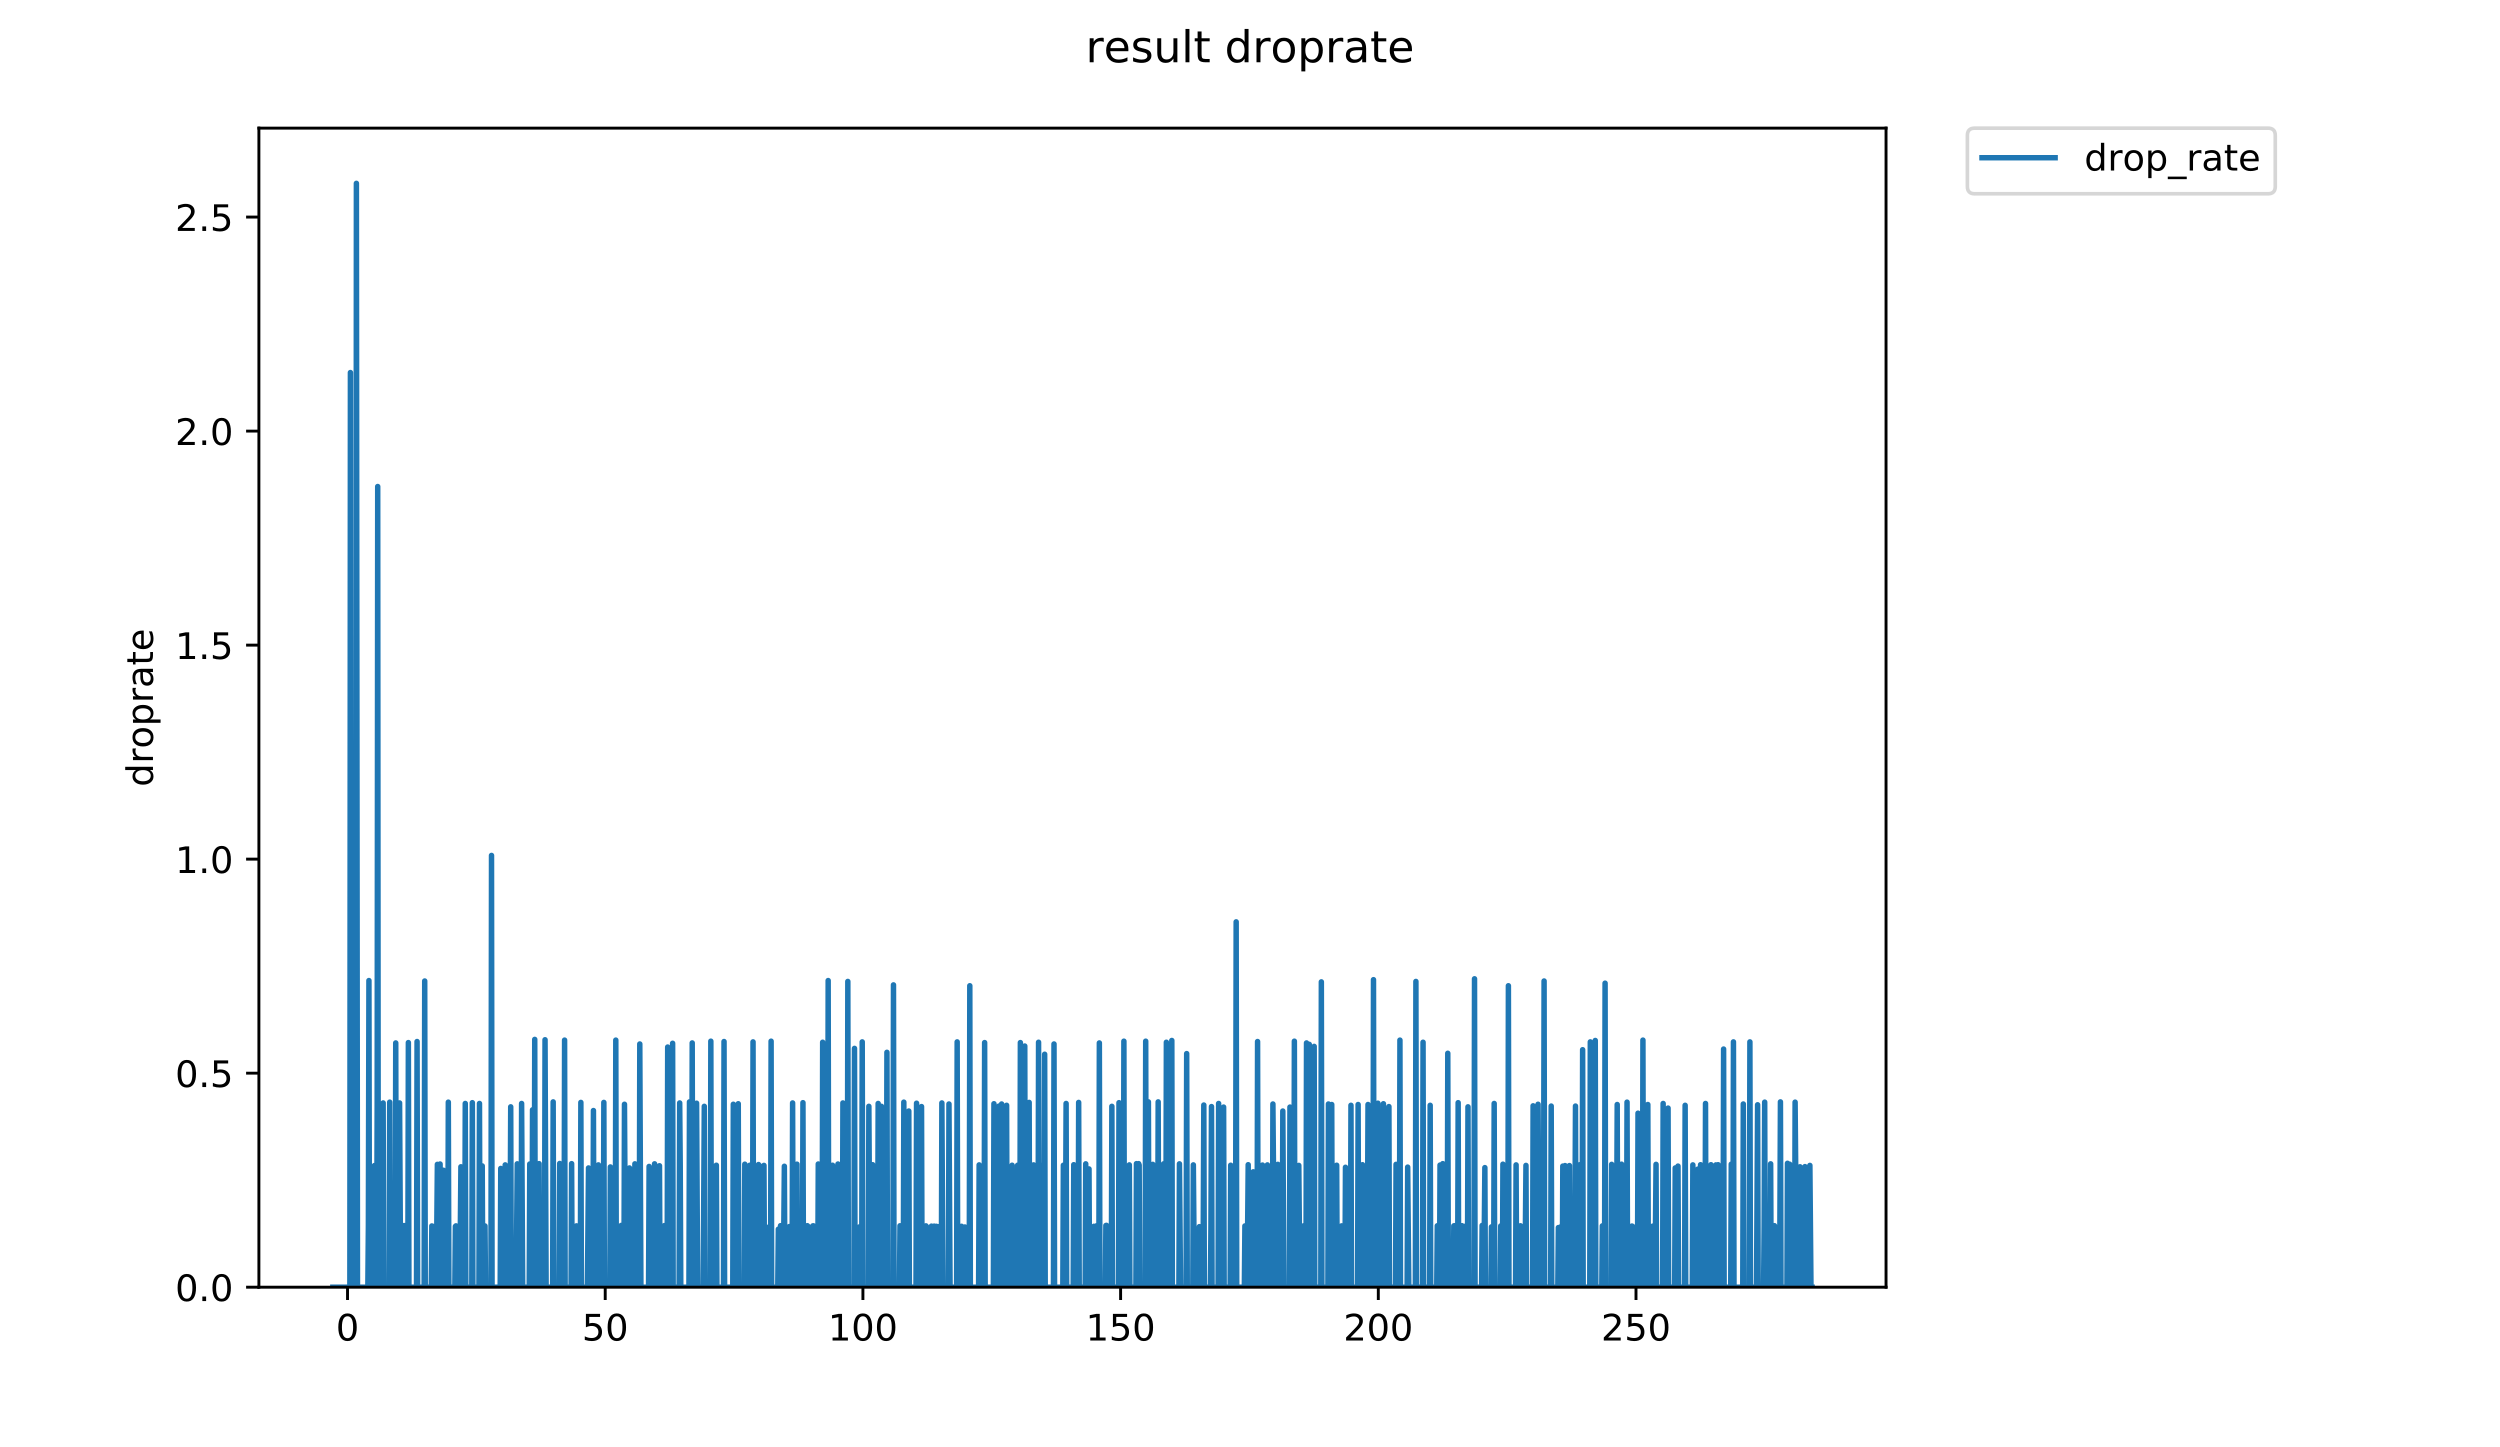 <?xml version="1.0" encoding="utf-8" standalone="no"?>
<!DOCTYPE svg PUBLIC "-//W3C//DTD SVG 1.1//EN"
  "http://www.w3.org/Graphics/SVG/1.1/DTD/svg11.dtd">
<!-- Created with matplotlib (https://matplotlib.org/) -->
<svg height="396pt" version="1.1" viewBox="0 0 684 396" width="684pt" xmlns="http://www.w3.org/2000/svg" xmlns:xlink="http://www.w3.org/1999/xlink">
 <defs>
  <style type="text/css">
*{stroke-linecap:butt;stroke-linejoin:round;}
  </style>
 </defs>
 <g id="figure_1">
  <g id="patch_1">
   <path d="M 0 396 
L 684 396 
L 684 0 
L 0 0 
z
" style="fill:#ffffff;"/>
  </g>
  <g id="axes_1">
   <g id="patch_2">
    <path d="M 70.834 352.174 
L 516.019 352.174 
L 516.019 35.062 
L 70.834 35.062 
z
" style="fill:#ffffff;"/>
   </g>
   <g id="matplotlib.axis_1">
    <g id="xtick_1">
     <g id="line2d_1">
      <defs>
       <path d="M 0 0 
L 0 3.5 
" id="mc31188c6b0" style="stroke:#000000;stroke-width:0.8;"/>
      </defs>
      <g>
       <use style="stroke:#000000;stroke-width:0.8;" x="95.083" xlink:href="#mc31188c6b0" y="352.174"/>
      </g>
     </g>
     <g id="text_1">
      <!-- 0 -->
      <defs>
       <path d="M 31.781 66.406 
Q 24.172 66.406 20.328 58.906 
Q 16.5 51.422 16.5 36.375 
Q 16.5 21.391 20.328 13.891 
Q 24.172 6.391 31.781 6.391 
Q 39.453 6.391 43.281 13.891 
Q 47.125 21.391 47.125 36.375 
Q 47.125 51.422 43.281 58.906 
Q 39.453 66.406 31.781 66.406 
z
M 31.781 74.219 
Q 44.047 74.219 50.516 64.516 
Q 56.984 54.828 56.984 36.375 
Q 56.984 17.969 50.516 8.266 
Q 44.047 -1.422 31.781 -1.422 
Q 19.531 -1.422 13.062 8.266 
Q 6.594 17.969 6.594 36.375 
Q 6.594 54.828 13.062 64.516 
Q 19.531 74.219 31.781 74.219 
z
" id="DejaVuSans-48"/>
      </defs>
      <g transform="translate(91.902 366.773)scale(0.1 -0.1)">
       <use xlink:href="#DejaVuSans-48"/>
      </g>
     </g>
    </g>
    <g id="xtick_2">
     <g id="line2d_2">
      <g>
       <use style="stroke:#000000;stroke-width:0.8;" x="165.588" xlink:href="#mc31188c6b0" y="352.174"/>
      </g>
     </g>
     <g id="text_2">
      <!-- 50 -->
      <defs>
       <path d="M 10.797 72.906 
L 49.516 72.906 
L 49.516 64.594 
L 19.828 64.594 
L 19.828 46.734 
Q 21.969 47.469 24.109 47.828 
Q 26.266 48.188 28.422 48.188 
Q 40.625 48.188 47.75 41.5 
Q 54.891 34.812 54.891 23.391 
Q 54.891 11.625 47.562 5.094 
Q 40.234 -1.422 26.906 -1.422 
Q 22.312 -1.422 17.547 -0.641 
Q 12.797 0.141 7.719 1.703 
L 7.719 11.625 
Q 12.109 9.234 16.797 8.062 
Q 21.484 6.891 26.703 6.891 
Q 35.156 6.891 40.078 11.328 
Q 45.016 15.766 45.016 23.391 
Q 45.016 31 40.078 35.438 
Q 35.156 39.891 26.703 39.891 
Q 22.75 39.891 18.812 39.016 
Q 14.891 38.141 10.797 36.281 
z
" id="DejaVuSans-53"/>
      </defs>
      <g transform="translate(159.226 366.773)scale(0.1 -0.1)">
       <use xlink:href="#DejaVuSans-53"/>
       <use x="63.623" xlink:href="#DejaVuSans-48"/>
      </g>
     </g>
    </g>
    <g id="xtick_3">
     <g id="line2d_3">
      <g>
       <use style="stroke:#000000;stroke-width:0.8;" x="236.093" xlink:href="#mc31188c6b0" y="352.174"/>
      </g>
     </g>
     <g id="text_3">
      <!-- 100 -->
      <defs>
       <path d="M 12.406 8.297 
L 28.516 8.297 
L 28.516 63.922 
L 10.984 60.406 
L 10.984 69.391 
L 28.422 72.906 
L 38.281 72.906 
L 38.281 8.297 
L 54.391 8.297 
L 54.391 0 
L 12.406 0 
z
" id="DejaVuSans-49"/>
      </defs>
      <g transform="translate(226.55 366.773)scale(0.1 -0.1)">
       <use xlink:href="#DejaVuSans-49"/>
       <use x="63.623" xlink:href="#DejaVuSans-48"/>
       <use x="127.246" xlink:href="#DejaVuSans-48"/>
      </g>
     </g>
    </g>
    <g id="xtick_4">
     <g id="line2d_4">
      <g>
       <use style="stroke:#000000;stroke-width:0.8;" x="306.599" xlink:href="#mc31188c6b0" y="352.174"/>
      </g>
     </g>
     <g id="text_4">
      <!-- 150 -->
      <g transform="translate(297.055 366.773)scale(0.1 -0.1)">
       <use xlink:href="#DejaVuSans-49"/>
       <use x="63.623" xlink:href="#DejaVuSans-53"/>
       <use x="127.246" xlink:href="#DejaVuSans-48"/>
      </g>
     </g>
    </g>
    <g id="xtick_5">
     <g id="line2d_5">
      <g>
       <use style="stroke:#000000;stroke-width:0.8;" x="377.104" xlink:href="#mc31188c6b0" y="352.174"/>
      </g>
     </g>
     <g id="text_5">
      <!-- 200 -->
      <defs>
       <path d="M 19.188 8.297 
L 53.609 8.297 
L 53.609 0 
L 7.328 0 
L 7.328 8.297 
Q 12.938 14.109 22.625 23.891 
Q 32.328 33.688 34.812 36.531 
Q 39.547 41.844 41.422 45.531 
Q 43.312 49.219 43.312 52.781 
Q 43.312 58.594 39.234 62.25 
Q 35.156 65.922 28.609 65.922 
Q 23.969 65.922 18.812 64.312 
Q 13.672 62.703 7.812 59.422 
L 7.812 69.391 
Q 13.766 71.781 18.938 73 
Q 24.125 74.219 28.422 74.219 
Q 39.75 74.219 46.484 68.547 
Q 53.219 62.891 53.219 53.422 
Q 53.219 48.922 51.531 44.891 
Q 49.859 40.875 45.406 35.406 
Q 44.188 33.984 37.641 27.219 
Q 31.109 20.453 19.188 8.297 
z
" id="DejaVuSans-50"/>
      </defs>
      <g transform="translate(367.56 366.773)scale(0.1 -0.1)">
       <use xlink:href="#DejaVuSans-50"/>
       <use x="63.623" xlink:href="#DejaVuSans-48"/>
       <use x="127.246" xlink:href="#DejaVuSans-48"/>
      </g>
     </g>
    </g>
    <g id="xtick_6">
     <g id="line2d_6">
      <g>
       <use style="stroke:#000000;stroke-width:0.8;" x="447.609" xlink:href="#mc31188c6b0" y="352.174"/>
      </g>
     </g>
     <g id="text_6">
      <!-- 250 -->
      <g transform="translate(438.065 366.773)scale(0.1 -0.1)">
       <use xlink:href="#DejaVuSans-50"/>
       <use x="63.623" xlink:href="#DejaVuSans-53"/>
       <use x="127.246" xlink:href="#DejaVuSans-48"/>
      </g>
     </g>
    </g>
   </g>
   <g id="matplotlib.axis_2">
    <g id="ytick_1">
     <g id="line2d_7">
      <defs>
       <path d="M 0 0 
L -3.5 0 
" id="m0ce2b17ad5" style="stroke:#000000;stroke-width:0.8;"/>
      </defs>
      <g>
       <use style="stroke:#000000;stroke-width:0.8;" x="70.834" xlink:href="#m0ce2b17ad5" y="352.174"/>
      </g>
     </g>
     <g id="text_7">
      <!-- 0.0 -->
      <defs>
       <path d="M 10.688 12.406 
L 21 12.406 
L 21 0 
L 10.688 0 
z
" id="DejaVuSans-46"/>
      </defs>
      <g transform="translate(47.931 355.973)scale(0.1 -0.1)">
       <use xlink:href="#DejaVuSans-48"/>
       <use x="63.623" xlink:href="#DejaVuSans-46"/>
       <use x="95.41" xlink:href="#DejaVuSans-48"/>
      </g>
     </g>
    </g>
    <g id="ytick_2">
     <g id="line2d_8">
      <g>
       <use style="stroke:#000000;stroke-width:0.8;" x="70.834" xlink:href="#m0ce2b17ad5" y="293.618"/>
      </g>
     </g>
     <g id="text_8">
      <!-- 0.5 -->
      <g transform="translate(47.931 297.417)scale(0.1 -0.1)">
       <use xlink:href="#DejaVuSans-48"/>
       <use x="63.623" xlink:href="#DejaVuSans-46"/>
       <use x="95.41" xlink:href="#DejaVuSans-53"/>
      </g>
     </g>
    </g>
    <g id="ytick_3">
     <g id="line2d_9">
      <g>
       <use style="stroke:#000000;stroke-width:0.8;" x="70.834" xlink:href="#m0ce2b17ad5" y="235.061"/>
      </g>
     </g>
     <g id="text_9">
      <!-- 1.0 -->
      <g transform="translate(47.931 238.86)scale(0.1 -0.1)">
       <use xlink:href="#DejaVuSans-49"/>
       <use x="63.623" xlink:href="#DejaVuSans-46"/>
       <use x="95.41" xlink:href="#DejaVuSans-48"/>
      </g>
     </g>
    </g>
    <g id="ytick_4">
     <g id="line2d_10">
      <g>
       <use style="stroke:#000000;stroke-width:0.8;" x="70.834" xlink:href="#m0ce2b17ad5" y="176.504"/>
      </g>
     </g>
     <g id="text_10">
      <!-- 1.5 -->
      <g transform="translate(47.931 180.304)scale(0.1 -0.1)">
       <use xlink:href="#DejaVuSans-49"/>
       <use x="63.623" xlink:href="#DejaVuSans-46"/>
       <use x="95.41" xlink:href="#DejaVuSans-53"/>
      </g>
     </g>
    </g>
    <g id="ytick_5">
     <g id="line2d_11">
      <g>
       <use style="stroke:#000000;stroke-width:0.8;" x="70.834" xlink:href="#m0ce2b17ad5" y="117.948"/>
      </g>
     </g>
     <g id="text_11">
      <!-- 2.0 -->
      <g transform="translate(47.931 121.747)scale(0.1 -0.1)">
       <use xlink:href="#DejaVuSans-50"/>
       <use x="63.623" xlink:href="#DejaVuSans-46"/>
       <use x="95.41" xlink:href="#DejaVuSans-48"/>
      </g>
     </g>
    </g>
    <g id="ytick_6">
     <g id="line2d_12">
      <g>
       <use style="stroke:#000000;stroke-width:0.8;" x="70.834" xlink:href="#m0ce2b17ad5" y="59.391"/>
      </g>
     </g>
     <g id="text_12">
      <!-- 2.5 -->
      <g transform="translate(47.931 63.19)scale(0.1 -0.1)">
       <use xlink:href="#DejaVuSans-50"/>
       <use x="63.623" xlink:href="#DejaVuSans-46"/>
       <use x="95.41" xlink:href="#DejaVuSans-53"/>
      </g>
     </g>
    </g>
    <g id="text_13">
     <!-- droprate -->
     <defs>
      <path d="M 45.406 46.391 
L 45.406 75.984 
L 54.391 75.984 
L 54.391 0 
L 45.406 0 
L 45.406 8.203 
Q 42.578 3.328 38.25 0.953 
Q 33.938 -1.422 27.875 -1.422 
Q 17.969 -1.422 11.734 6.484 
Q 5.516 14.406 5.516 27.297 
Q 5.516 40.188 11.734 48.094 
Q 17.969 56 27.875 56 
Q 33.938 56 38.25 53.625 
Q 42.578 51.266 45.406 46.391 
z
M 14.797 27.297 
Q 14.797 17.391 18.875 11.75 
Q 22.953 6.109 30.078 6.109 
Q 37.203 6.109 41.297 11.75 
Q 45.406 17.391 45.406 27.297 
Q 45.406 37.203 41.297 42.844 
Q 37.203 48.484 30.078 48.484 
Q 22.953 48.484 18.875 42.844 
Q 14.797 37.203 14.797 27.297 
z
" id="DejaVuSans-100"/>
      <path d="M 41.109 46.297 
Q 39.594 47.172 37.812 47.578 
Q 36.031 48 33.891 48 
Q 26.266 48 22.188 43.047 
Q 18.109 38.094 18.109 28.812 
L 18.109 0 
L 9.078 0 
L 9.078 54.688 
L 18.109 54.688 
L 18.109 46.188 
Q 20.953 51.172 25.484 53.578 
Q 30.031 56 36.531 56 
Q 37.453 56 38.578 55.875 
Q 39.703 55.766 41.062 55.516 
z
" id="DejaVuSans-114"/>
      <path d="M 30.609 48.391 
Q 23.391 48.391 19.188 42.75 
Q 14.984 37.109 14.984 27.297 
Q 14.984 17.484 19.156 11.844 
Q 23.344 6.203 30.609 6.203 
Q 37.797 6.203 41.984 11.859 
Q 46.188 17.531 46.188 27.297 
Q 46.188 37.016 41.984 42.703 
Q 37.797 48.391 30.609 48.391 
z
M 30.609 56 
Q 42.328 56 49.016 48.375 
Q 55.719 40.766 55.719 27.297 
Q 55.719 13.875 49.016 6.219 
Q 42.328 -1.422 30.609 -1.422 
Q 18.844 -1.422 12.172 6.219 
Q 5.516 13.875 5.516 27.297 
Q 5.516 40.766 12.172 48.375 
Q 18.844 56 30.609 56 
z
" id="DejaVuSans-111"/>
      <path d="M 18.109 8.203 
L 18.109 -20.797 
L 9.078 -20.797 
L 9.078 54.688 
L 18.109 54.688 
L 18.109 46.391 
Q 20.953 51.266 25.266 53.625 
Q 29.594 56 35.594 56 
Q 45.562 56 51.781 48.094 
Q 58.016 40.188 58.016 27.297 
Q 58.016 14.406 51.781 6.484 
Q 45.562 -1.422 35.594 -1.422 
Q 29.594 -1.422 25.266 0.953 
Q 20.953 3.328 18.109 8.203 
z
M 48.688 27.297 
Q 48.688 37.203 44.609 42.844 
Q 40.531 48.484 33.406 48.484 
Q 26.266 48.484 22.188 42.844 
Q 18.109 37.203 18.109 27.297 
Q 18.109 17.391 22.188 11.75 
Q 26.266 6.109 33.406 6.109 
Q 40.531 6.109 44.609 11.75 
Q 48.688 17.391 48.688 27.297 
z
" id="DejaVuSans-112"/>
      <path d="M 34.281 27.484 
Q 23.391 27.484 19.188 25 
Q 14.984 22.516 14.984 16.5 
Q 14.984 11.719 18.141 8.906 
Q 21.297 6.109 26.703 6.109 
Q 34.188 6.109 38.703 11.406 
Q 43.219 16.703 43.219 25.484 
L 43.219 27.484 
z
M 52.203 31.203 
L 52.203 0 
L 43.219 0 
L 43.219 8.297 
Q 40.141 3.328 35.547 0.953 
Q 30.953 -1.422 24.312 -1.422 
Q 15.922 -1.422 10.953 3.297 
Q 6 8.016 6 15.922 
Q 6 25.141 12.172 29.828 
Q 18.359 34.516 30.609 34.516 
L 43.219 34.516 
L 43.219 35.406 
Q 43.219 41.609 39.141 45 
Q 35.062 48.391 27.688 48.391 
Q 23 48.391 18.547 47.266 
Q 14.109 46.141 10.016 43.891 
L 10.016 52.203 
Q 14.938 54.109 19.578 55.047 
Q 24.219 56 28.609 56 
Q 40.484 56 46.344 49.844 
Q 52.203 43.703 52.203 31.203 
z
" id="DejaVuSans-97"/>
      <path d="M 18.312 70.219 
L 18.312 54.688 
L 36.812 54.688 
L 36.812 47.703 
L 18.312 47.703 
L 18.312 18.016 
Q 18.312 11.328 20.141 9.422 
Q 21.969 7.516 27.594 7.516 
L 36.812 7.516 
L 36.812 0 
L 27.594 0 
Q 17.188 0 13.234 3.875 
Q 9.281 7.766 9.281 18.016 
L 9.281 47.703 
L 2.688 47.703 
L 2.688 54.688 
L 9.281 54.688 
L 9.281 70.219 
z
" id="DejaVuSans-116"/>
      <path d="M 56.203 29.594 
L 56.203 25.203 
L 14.891 25.203 
Q 15.484 15.922 20.484 11.062 
Q 25.484 6.203 34.422 6.203 
Q 39.594 6.203 44.453 7.469 
Q 49.312 8.734 54.109 11.281 
L 54.109 2.781 
Q 49.266 0.734 44.188 -0.344 
Q 39.109 -1.422 33.891 -1.422 
Q 20.797 -1.422 13.156 6.188 
Q 5.516 13.812 5.516 26.812 
Q 5.516 40.234 12.766 48.109 
Q 20.016 56 32.328 56 
Q 43.359 56 49.781 48.891 
Q 56.203 41.797 56.203 29.594 
z
M 47.219 32.234 
Q 47.125 39.594 43.094 43.984 
Q 39.062 48.391 32.422 48.391 
Q 24.906 48.391 20.391 44.141 
Q 15.875 39.891 15.188 32.172 
z
" id="DejaVuSans-101"/>
     </defs>
     <g transform="translate(41.852 215.236)rotate(-90)scale(0.1 -0.1)">
      <use xlink:href="#DejaVuSans-100"/>
      <use x="63.477" xlink:href="#DejaVuSans-114"/>
      <use x="104.559" xlink:href="#DejaVuSans-111"/>
      <use x="165.74" xlink:href="#DejaVuSans-112"/>
      <use x="229.217" xlink:href="#DejaVuSans-114"/>
      <use x="270.33" xlink:href="#DejaVuSans-97"/>
      <use x="331.609" xlink:href="#DejaVuSans-116"/>
      <use x="370.818" xlink:href="#DejaVuSans-101"/>
     </g>
    </g>
   </g>
   <g id="line2d_13">
    <path clip-path="url(#p3f3812c215)" d="M 91.07 352.174 
L 95.722 352.174 
L 95.872 101.932 
L 96.021 352.174 
L 97.36 352.174 
L 97.509 50.163 
L 97.805 352.174 
L 100.641 352.174 
L 100.789 335.323 
L 100.938 268.282 
L 101.086 352.174 
L 102.284 352.174 
L 102.434 318.903 
L 102.586 352.174 
L 103.045 352.174 
L 103.194 302.339 
L 103.342 133.114 
L 103.49 352.174 
L 104.683 352.174 
L 104.831 301.767 
L 104.98 352.174 
L 106.475 352.174 
L 106.624 301.549 
L 106.772 352.174 
L 108.124 352.174 
L 108.273 285.348 
L 108.422 352.174 
L 109.175 352.174 
L 109.323 301.767 
L 109.62 352.174 
L 110.366 352.174 
L 110.515 335.323 
L 110.664 352.174 
L 110.813 335.323 
L 110.961 352.174 
L 111.579 352.174 
L 111.729 285.252 
L 111.879 352.174 
L 113.96 352.174 
L 114.109 284.964 
L 114.259 352.174 
L 116.049 352.174 
L 116.201 268.402 
L 116.349 352.174 
L 118 352.174 
L 118.149 335.42 
L 118.299 335.468 
L 118.448 352.174 
L 119.357 352.174 
L 119.665 318.569 
L 119.814 352.174 
L 120.26 352.174 
L 120.408 318.473 
L 120.557 352.174 
L 121.002 352.174 
L 121.311 320.176 
L 121.462 352.174 
L 122.512 352.174 
L 122.66 301.549 
L 122.809 352.174 
L 124.447 352.174 
L 124.597 335.539 
L 124.746 335.396 
L 124.902 352.174 
L 125.801 352.174 
L 126.102 319.231 
L 126.251 352.174 
L 127.149 352.174 
L 127.297 301.911 
L 127.447 352.174 
L 129.084 352.174 
L 129.232 301.694 
L 129.38 352.174 
L 131.038 352.174 
L 131.187 301.911 
L 131.335 352.174 
L 131.788 352.174 
L 131.938 318.998 
L 132.09 352.174 
L 132.388 352.174 
L 132.542 335.886 
L 132.69 335.42 
L 132.839 352.174 
L 134.33 352.174 
L 134.478 234.048 
L 134.626 352.174 
L 136.854 352.174 
L 137.008 319.688 
L 137.164 352.174 
L 138.076 352.174 
L 138.227 318.713 
L 138.526 352.174 
L 138.823 352.174 
L 138.98 320.132 
L 139.128 352.174 
L 139.428 352.174 
L 139.578 335.609 
L 139.731 302.829 
L 139.88 352.174 
L 141.22 352.174 
L 141.517 318.424 
L 141.665 352.174 
L 142.563 352.174 
L 142.711 301.911 
L 143.007 352.174 
L 144.795 352.174 
L 144.943 318.473 
L 145.09 352.174 
L 145.546 352.174 
L 145.701 303.647 
L 145.856 352.174 
L 146.155 352.174 
L 146.303 284.381 
L 146.451 352.174 
L 147.339 352.174 
L 147.487 318.375 
L 147.635 352.174 
L 148.974 352.174 
L 149.122 284.479 
L 149.418 352.174 
L 151.199 352.174 
L 151.347 301.476 
L 151.495 352.174 
L 152.988 352.174 
L 153.136 318.326 
L 153.286 318.856 
L 153.434 352.174 
L 154.322 352.174 
L 154.471 284.576 
L 154.619 352.174 
L 156.248 352.174 
L 156.396 318.375 
L 156.544 352.174 
L 157.583 352.174 
L 157.731 335.396 
L 157.879 352.174 
L 158.773 352.174 
L 158.922 301.622 
L 159.07 352.174 
L 160.713 352.174 
L 161.02 319.552 
L 161.17 352.174 
L 162.207 352.174 
L 162.364 303.847 
L 162.52 352.174 
L 163.573 352.174 
L 163.723 318.713 
L 163.872 352.174 
L 165.064 352.174 
L 165.212 301.622 
L 165.36 352.174 
L 166.845 352.174 
L 166.997 319.277 
L 167.148 352.174 
L 168.333 352.174 
L 168.481 284.576 
L 168.629 352.174 
L 169.816 352.174 
L 169.964 335.275 
L 170.113 335.299 
L 170.26 352.174 
L 170.706 352.174 
L 170.856 302.126 
L 171.155 352.174 
L 172.071 352.174 
L 172.225 319.552 
L 172.373 352.174 
L 173.41 352.174 
L 173.707 318.424 
L 173.855 352.174 
L 174.895 352.174 
L 175.045 285.633 
L 175.351 352.174 
L 177.443 352.174 
L 177.595 319.138 
L 177.746 352.174 
L 178.942 352.174 
L 179.09 318.424 
L 179.24 352.174 
L 180.284 352.174 
L 180.435 318.951 
L 180.585 352.174 
L 181.634 352.174 
L 181.782 335.323 
L 181.931 352.174 
L 182.527 352.174 
L 182.679 286.473 
L 182.828 352.174 
L 183.878 352.174 
L 184.028 285.443 
L 184.176 352.174 
L 185.812 352.174 
L 185.961 301.767 
L 186.11 318.713 
L 186.26 352.174 
L 188.494 352.174 
L 188.643 301.476 
L 188.791 352.174 
L 189.239 352.174 
L 189.389 285.348 
L 189.537 352.174 
L 190.434 352.174 
L 190.583 301.839 
L 190.88 352.174 
L 192.394 352.174 
L 192.696 302.69 
L 192.845 352.174 
L 194.335 352.174 
L 194.484 284.868 
L 194.634 352.174 
L 195.692 352.174 
L 195.842 318.951 
L 195.992 318.809 
L 196.142 352.174 
L 197.947 352.174 
L 198.096 284.964 
L 198.247 352.174 
L 200.485 352.174 
L 200.635 302.126 
L 200.783 352.174 
L 201.839 352.174 
L 201.988 301.983 
L 202.137 352.174 
L 203.628 352.174 
L 203.777 318.521 
L 203.926 352.174 
L 204.982 352.174 
L 205.132 318.809 
L 205.281 352.174 
L 205.881 352.174 
L 206.03 285.061 
L 206.18 352.174 
L 207.38 352.174 
L 207.529 318.617 
L 207.679 318.809 
L 207.828 352.174 
L 208.723 352.174 
L 209.023 318.856 
L 209.171 352.174 
L 209.923 352.174 
L 210.075 335.795 
L 210.225 352.174 
L 210.825 352.174 
L 210.974 284.868 
L 211.124 352.174 
L 212.797 352.174 
L 212.955 336.305 
L 213.104 352.174 
L 213.403 352.174 
L 213.552 335.348 
L 213.7 352.174 
L 214.298 352.174 
L 214.601 319.091 
L 214.752 352.174 
L 215.81 352.174 
L 215.961 335.586 
L 216.11 352.174 
L 216.708 352.174 
L 216.857 301.767 
L 217.005 352.174 
L 217.898 352.174 
L 218.046 318.521 
L 218.198 352.174 
L 219.539 352.174 
L 219.687 301.694 
L 219.836 352.174 
L 220.739 352.174 
L 220.887 335.348 
L 221.038 335.515 
L 221.188 352.174 
L 221.489 352.174 
L 221.642 335.863 
L 221.791 352.174 
L 222.24 352.174 
L 222.389 335.396 
L 222.538 335.372 
L 222.686 352.174 
L 223.731 352.174 
L 223.879 318.473 
L 224.028 352.174 
L 224.931 352.174 
L 225.08 285.157 
L 225.229 352.174 
L 226.439 352.174 
L 226.588 268.282 
L 226.737 352.174 
L 227.63 352.174 
L 227.78 318.809 
L 227.929 352.174 
L 228.971 352.174 
L 229.269 318.473 
L 229.42 352.174 
L 230.471 352.174 
L 230.62 301.767 
L 230.771 352.174 
L 231.816 352.174 
L 231.965 268.522 
L 232.116 352.174 
L 233.637 352.174 
L 233.79 286.839 
L 233.942 352.174 
L 234.999 352.174 
L 235.15 335.679 
L 235.304 352.174 
L 235.757 352.174 
L 235.905 285.061 
L 236.056 352.174 
L 237.568 352.174 
L 237.72 302.69 
L 238.019 352.174 
L 238.615 352.174 
L 238.765 318.665 
L 238.913 352.174 
L 240.116 352.174 
L 240.265 301.911 
L 240.416 352.174 
L 240.865 352.174 
L 241.015 335.468 
L 241.167 302.69 
L 241.316 352.174 
L 242.507 352.174 
L 242.664 287.915 
L 242.812 352.174 
L 244.304 352.174 
L 244.456 269.467 
L 244.604 352.174 
L 246.091 352.174 
L 246.239 335.372 
L 246.388 352.174 
L 247.137 352.174 
L 247.285 301.549 
L 247.434 352.174 
L 248.492 352.174 
L 248.647 303.979 
L 248.801 352.174 
L 250.619 352.174 
L 250.769 301.839 
L 250.919 352.174 
L 251.979 352.174 
L 252.131 302.759 
L 252.282 352.174 
L 253.191 352.174 
L 253.34 335.396 
L 253.491 335.609 
L 253.645 352.174 
L 254.698 352.174 
L 254.848 335.468 
L 254.998 352.174 
L 255.448 352.174 
L 255.598 335.468 
L 255.747 352.174 
L 256.044 352.174 
L 256.194 335.515 
L 256.343 352.174 
L 256.645 352.174 
L 256.796 335.609 
L 256.945 352.174 
L 257.545 352.174 
L 257.694 301.767 
L 257.994 352.174 
L 259.487 352.174 
L 259.637 302.054 
L 259.935 352.174 
L 261.732 352.174 
L 261.881 285.061 
L 262.031 352.174 
L 262.93 352.174 
L 263.08 335.515 
L 263.229 352.174 
L 263.685 352.174 
L 263.838 335.818 
L 263.99 335.703 
L 264.139 352.174 
L 265.186 352.174 
L 265.337 269.7 
L 265.486 352.174 
L 267.746 352.174 
L 267.895 318.713 
L 268.044 352.174 
L 269.244 352.174 
L 269.394 285.252 
L 269.543 352.174 
L 271.791 352.174 
L 271.94 301.983 
L 272.09 352.174 
L 273.146 352.174 
L 273.298 302.62 
L 273.446 352.174 
L 273.894 352.174 
L 274.043 302.054 
L 274.191 352.174 
L 275.255 352.174 
L 275.406 302.409 
L 275.554 352.174 
L 276.61 352.174 
L 276.913 318.809 
L 277.064 352.174 
L 278.273 352.174 
L 278.423 318.809 
L 278.572 352.174 
L 279.022 352.174 
L 279.172 285.252 
L 279.322 352.174 
L 280.225 352.174 
L 280.377 286.195 
L 280.527 352.174 
L 281.428 352.174 
L 281.577 301.622 
L 281.729 352.174 
L 282.644 352.174 
L 282.792 318.713 
L 282.942 352.174 
L 284.002 352.174 
L 284.151 285.157 
L 284.299 352.174 
L 284.906 352.174 
L 285.056 318.856 
L 285.207 352.174 
L 285.661 352.174 
L 285.819 288.439 
L 285.972 352.174 
L 288.224 352.174 
L 288.375 285.633 
L 288.525 352.174 
L 290.788 352.174 
L 290.938 318.809 
L 291.087 352.174 
L 291.385 352.174 
L 291.536 335.633 
L 291.685 301.911 
L 291.835 352.174 
L 293.632 352.174 
L 293.78 318.665 
L 293.929 352.174 
L 294.975 352.174 
L 295.123 301.622 
L 295.272 352.174 
L 296.906 352.174 
L 297.054 318.424 
L 297.202 352.174 
L 297.798 352.174 
L 297.953 319.822 
L 298.102 352.174 
L 299.141 352.174 
L 299.292 335.515 
L 299.44 352.174 
L 299.892 352.174 
L 300.04 335.372 
L 300.188 352.174 
L 300.634 352.174 
L 300.784 285.348 
L 300.934 352.174 
L 302.42 352.174 
L 302.568 335.299 
L 302.716 335.25 
L 302.865 352.174 
L 304.053 352.174 
L 304.205 302.69 
L 304.36 352.174 
L 306.006 352.174 
L 306.155 301.694 
L 306.304 352.174 
L 307.347 352.174 
L 307.496 284.868 
L 307.644 352.174 
L 307.94 352.174 
L 308.088 335.299 
L 308.236 352.174 
L 308.686 352.174 
L 308.984 318.713 
L 309.134 352.174 
L 310.784 352.174 
L 310.932 318.375 
L 311.08 352.174 
L 311.377 352.174 
L 311.526 318.375 
L 311.675 318.761 
L 311.823 352.174 
L 313.314 352.174 
L 313.463 284.868 
L 313.611 352.174 
L 314.056 352.174 
L 314.203 301.476 
L 314.351 352.174 
L 315.096 352.174 
L 315.394 318.569 
L 315.542 352.174 
L 316.73 352.174 
L 316.878 301.476 
L 317.026 352.174 
L 318.221 352.174 
L 318.37 318.424 
L 318.518 352.174 
L 318.97 352.174 
L 319.118 285.157 
L 319.267 352.174 
L 320.46 352.174 
L 320.609 284.674 
L 320.758 352.174 
L 322.547 352.174 
L 322.695 318.424 
L 322.997 352.174 
L 324.518 352.174 
L 324.674 288.265 
L 324.831 352.174 
L 326.349 352.174 
L 326.499 318.713 
L 326.796 352.174 
L 328.003 352.174 
L 328.153 335.609 
L 328.303 352.174 
L 329.058 352.174 
L 329.211 335.886 
L 329.361 302.339 
L 329.512 352.174 
L 331.165 352.174 
L 331.314 335.396 
L 331.465 302.759 
L 331.614 352.174 
L 333.269 352.174 
L 333.417 301.911 
L 333.566 352.174 
L 334.627 352.174 
L 334.779 302.898 
L 334.929 352.174 
L 336.573 352.174 
L 336.723 318.809 
L 336.872 352.174 
L 337.916 352.174 
L 338.065 335.396 
L 338.216 252.22 
L 338.364 352.174 
L 340.454 352.174 
L 340.604 335.42 
L 340.752 352.174 
L 341.204 352.174 
L 341.506 318.665 
L 341.656 352.174 
L 342.564 352.174 
L 342.875 320.607 
L 343.028 352.174 
L 343.922 352.174 
L 344.071 284.964 
L 344.226 352.174 
L 345.27 352.174 
L 345.419 318.761 
L 345.572 352.174 
L 346.618 352.174 
L 346.767 318.713 
L 346.917 352.174 
L 348.117 352.174 
L 348.266 302.054 
L 348.419 319.231 
L 348.568 352.174 
L 349.471 352.174 
L 349.619 318.569 
L 349.92 352.174 
L 350.82 352.174 
L 350.976 303.979 
L 351.276 352.174 
L 352.78 352.174 
L 352.932 302.898 
L 353.085 352.174 
L 353.991 352.174 
L 354.139 284.868 
L 354.291 352.174 
L 355.2 352.174 
L 355.35 318.856 
L 355.653 352.174 
L 356.406 352.174 
L 356.557 335.703 
L 356.706 335.372 
L 356.859 352.174 
L 357.313 352.174 
L 357.463 285.348 
L 357.612 352.174 
L 358.061 352.174 
L 358.212 285.727 
L 358.512 352.174 
L 359.409 352.174 
L 359.561 286.288 
L 359.716 352.174 
L 361.372 352.174 
L 361.521 268.641 
L 361.67 352.174 
L 363.312 352.174 
L 363.462 302.054 
L 363.611 352.174 
L 364.211 352.174 
L 364.362 302.197 
L 364.513 352.174 
L 365.414 352.174 
L 365.713 318.809 
L 365.864 352.174 
L 366.918 352.174 
L 367.067 335.396 
L 367.218 352.174 
L 367.968 352.174 
L 368.12 319.369 
L 368.27 352.174 
L 369.472 352.174 
L 369.623 302.409 
L 369.773 352.174 
L 371.433 352.174 
L 371.583 302.197 
L 371.732 352.174 
L 372.635 352.174 
L 372.785 318.665 
L 372.936 352.174 
L 373.99 352.174 
L 374.14 335.42 
L 374.289 302.197 
L 374.439 352.174 
L 375.638 352.174 
L 375.786 268.041 
L 375.935 352.174 
L 376.842 352.174 
L 376.991 301.839 
L 377.141 352.174 
L 378.353 352.174 
L 378.502 301.983 
L 378.651 352.174 
L 379.855 352.174 
L 380.007 302.759 
L 380.157 352.174 
L 381.814 352.174 
L 381.963 318.569 
L 382.111 352.174 
L 382.873 352.174 
L 383.021 284.576 
L 383.17 352.174 
L 384.989 352.174 
L 385.142 319.323 
L 385.441 352.174 
L 387.24 352.174 
L 387.39 268.522 
L 387.539 352.174 
L 389.199 352.174 
L 389.348 285.157 
L 389.498 352.174 
L 391.145 352.174 
L 391.296 302.409 
L 391.444 352.174 
L 393.094 352.174 
L 393.243 335.372 
L 393.392 352.174 
L 393.843 352.174 
L 393.993 318.761 
L 394.295 352.174 
L 394.594 352.174 
L 394.742 318.375 
L 394.891 352.174 
L 395.957 352.174 
L 396.113 288.178 
L 396.262 352.174 
L 397.614 352.174 
L 397.763 335.396 
L 397.911 335.348 
L 398.06 352.174 
L 398.803 352.174 
L 398.952 301.694 
L 399.101 352.174 
L 399.842 352.174 
L 399.991 335.348 
L 400.139 352.174 
L 401.039 352.174 
L 401.187 335.323 
L 401.336 352.174 
L 401.485 352.174 
L 401.638 302.829 
L 401.787 352.174 
L 403.28 352.174 
L 403.429 267.799 
L 403.577 352.174 
L 405.362 352.174 
L 405.51 335.275 
L 405.658 352.174 
L 405.954 352.174 
L 406.256 319.461 
L 406.404 352.174 
L 407.91 352.174 
L 408.062 335.679 
L 408.211 352.174 
L 408.658 352.174 
L 408.808 301.911 
L 408.957 352.174 
L 410.453 352.174 
L 410.602 335.42 
L 410.751 352.174 
L 411.05 352.174 
L 411.199 318.521 
L 411.347 352.174 
L 412.546 352.174 
L 412.697 269.7 
L 412.848 352.174 
L 414.653 352.174 
L 414.803 318.713 
L 414.953 352.174 
L 415.703 352.174 
L 415.852 335.491 
L 416.001 335.372 
L 416.149 352.174 
L 417.201 352.174 
L 417.503 318.856 
L 417.651 352.174 
L 419.306 352.174 
L 419.457 302.55 
L 419.607 352.174 
L 420.659 352.174 
L 420.809 302.126 
L 421.109 352.174 
L 422.164 352.174 
L 422.314 335.444 
L 422.463 268.402 
L 422.611 352.174 
L 424.258 352.174 
L 424.41 302.62 
L 424.562 352.174 
L 426.218 352.174 
L 426.371 335.863 
L 426.52 352.174 
L 426.824 352.174 
L 426.975 335.679 
L 427.127 352.174 
L 427.43 352.174 
L 427.581 319.045 
L 427.731 352.174 
L 428.035 352.174 
L 428.186 318.903 
L 428.336 318.998 
L 428.487 352.174 
L 429.25 352.174 
L 429.4 318.903 
L 429.55 352.174 
L 430.752 352.174 
L 430.901 335.42 
L 431.053 302.62 
L 431.203 352.174 
L 432.105 352.174 
L 432.254 318.665 
L 432.403 352.174 
L 432.854 352.174 
L 433.007 287.202 
L 433.159 352.174 
L 434.959 352.174 
L 435.108 285.061 
L 435.257 352.174 
L 436.315 352.174 
L 436.463 284.674 
L 436.612 352.174 
L 438.25 352.174 
L 438.399 335.396 
L 438.547 352.174 
L 439 352.174 
L 439.15 268.997 
L 439.301 352.174 
L 440.802 352.174 
L 440.951 318.569 
L 441.101 352.174 
L 442.168 352.174 
L 442.318 335.539 
L 442.468 302.197 
L 442.618 352.174 
L 443.514 352.174 
L 443.662 318.521 
L 443.813 352.174 
L 445.01 352.174 
L 445.158 301.549 
L 445.307 352.174 
L 446.351 352.174 
L 446.5 335.444 
L 446.65 335.515 
L 446.8 352.174 
L 448.001 352.174 
L 448.16 304.567 
L 448.311 352.174 
L 449.356 352.174 
L 449.504 284.576 
L 449.653 352.174 
L 450.697 352.174 
L 450.847 302.197 
L 450.995 352.174 
L 452.047 352.174 
L 452.196 335.468 
L 452.345 352.174 
L 452.793 352.174 
L 453.091 318.569 
L 453.24 352.174 
L 454.886 352.174 
L 455.035 301.911 
L 455.185 352.174 
L 456.231 352.174 
L 456.384 303.173 
L 456.535 352.174 
L 458.19 352.174 
L 458.343 319.552 
L 458.496 352.174 
L 458.799 352.174 
L 459.1 319.045 
L 459.25 352.174 
L 460.902 352.174 
L 461.053 302.409 
L 461.21 352.174 
L 463.013 352.174 
L 463.163 318.713 
L 463.311 352.174 
L 464.377 352.174 
L 464.531 319.867 
L 464.68 352.174 
L 465.126 352.174 
L 465.275 318.665 
L 465.428 352.174 
L 466.478 352.174 
L 466.627 301.911 
L 466.776 352.174 
L 467.973 352.174 
L 468.122 318.665 
L 468.274 352.174 
L 469.322 352.174 
L 469.471 318.713 
L 469.622 352.174 
L 469.919 352.174 
L 470.068 318.665 
L 470.217 352.174 
L 471.422 352.174 
L 471.576 287.021 
L 471.725 352.174 
L 473.525 352.174 
L 473.674 318.521 
L 473.823 352.174 
L 474.121 352.174 
L 474.27 285.061 
L 474.424 352.174 
L 476.818 352.174 
L 476.967 302.054 
L 477.118 352.174 
L 478.622 352.174 
L 478.771 285.061 
L 478.92 352.174 
L 480.582 352.174 
L 480.881 302.268 
L 481.031 352.174 
L 482.521 352.174 
L 482.67 335.468 
L 482.818 301.549 
L 482.966 352.174 
L 484.301 352.174 
L 484.449 318.424 
L 484.597 352.174 
L 485.195 352.174 
L 485.346 335.679 
L 485.495 335.348 
L 485.643 352.174 
L 486.83 352.174 
L 486.978 335.275 
L 487.126 301.476 
L 487.274 352.174 
L 488.905 352.174 
L 489.053 318.277 
L 489.201 352.174 
L 489.499 352.174 
L 489.647 318.521 
L 489.798 352.174 
L 490.994 352.174 
L 491.142 301.549 
L 491.29 318.473 
L 491.439 352.174 
L 492.342 352.174 
L 492.494 319.231 
L 492.646 352.174 
L 493.687 352.174 
L 493.839 319.185 
L 493.988 352.174 
L 495.034 352.174 
L 495.183 318.856 
L 495.483 352.174 
L 495.784 352.174 
L 495.784 352.174 
" style="fill:none;stroke:#1f77b4;stroke-linecap:square;stroke-width:1.5;"/>
   </g>
   <g id="patch_3">
    <path d="M 70.834 352.174 
L 70.834 35.062 
" style="fill:none;stroke:#000000;stroke-linecap:square;stroke-linejoin:miter;stroke-width:0.8;"/>
   </g>
   <g id="patch_4">
    <path d="M 516.019 352.174 
L 516.019 35.062 
" style="fill:none;stroke:#000000;stroke-linecap:square;stroke-linejoin:miter;stroke-width:0.8;"/>
   </g>
   <g id="patch_5">
    <path d="M 70.834 352.174 
L 516.019 352.174 
" style="fill:none;stroke:#000000;stroke-linecap:square;stroke-linejoin:miter;stroke-width:0.8;"/>
   </g>
   <g id="patch_6">
    <path d="M 70.834 35.062 
L 516.019 35.062 
" style="fill:none;stroke:#000000;stroke-linecap:square;stroke-linejoin:miter;stroke-width:0.8;"/>
   </g>
   <g id="legend_1">
    <g id="patch_7">
     <path d="M 540.278 53.019 
L 620.514 53.019 
Q 622.514 53.019 622.514 51.019 
L 622.514 37.062 
Q 622.514 35.062 620.514 35.062 
L 540.278 35.062 
Q 538.278 35.062 538.278 37.062 
L 538.278 51.019 
Q 538.278 53.019 540.278 53.019 
z
" style="fill:#ffffff;opacity:0.8;stroke:#cccccc;stroke-linejoin:miter;"/>
    </g>
    <g id="line2d_14">
     <path d="M 542.278 43.161 
L 562.278 43.161 
" style="fill:none;stroke:#1f77b4;stroke-linecap:square;stroke-width:1.5;"/>
    </g>
    <g id="line2d_15"/>
    <g id="text_14">
     <!-- drop_rate -->
     <defs>
      <path d="M 50.984 -16.609 
L 50.984 -23.578 
L -0.984 -23.578 
L -0.984 -16.609 
z
" id="DejaVuSans-95"/>
     </defs>
     <g transform="translate(570.278 46.661)scale(0.1 -0.1)">
      <use xlink:href="#DejaVuSans-100"/>
      <use x="63.477" xlink:href="#DejaVuSans-114"/>
      <use x="104.559" xlink:href="#DejaVuSans-111"/>
      <use x="165.74" xlink:href="#DejaVuSans-112"/>
      <use x="229.217" xlink:href="#DejaVuSans-95"/>
      <use x="279.217" xlink:href="#DejaVuSans-114"/>
      <use x="320.33" xlink:href="#DejaVuSans-97"/>
      <use x="381.609" xlink:href="#DejaVuSans-116"/>
      <use x="420.818" xlink:href="#DejaVuSans-101"/>
     </g>
    </g>
   </g>
  </g>
  <g id="text_15">
   <!-- result droprate -->
   <defs>
    <path d="M 44.281 53.078 
L 44.281 44.578 
Q 40.484 46.531 36.375 47.5 
Q 32.281 48.484 27.875 48.484 
Q 21.188 48.484 17.844 46.438 
Q 14.5 44.391 14.5 40.281 
Q 14.5 37.156 16.891 35.375 
Q 19.281 33.594 26.516 31.984 
L 29.594 31.297 
Q 39.156 29.25 43.188 25.516 
Q 47.219 21.781 47.219 15.094 
Q 47.219 7.469 41.188 3.016 
Q 35.156 -1.422 24.609 -1.422 
Q 20.219 -1.422 15.453 -0.562 
Q 10.688 0.297 5.422 2 
L 5.422 11.281 
Q 10.406 8.688 15.234 7.391 
Q 20.062 6.109 24.812 6.109 
Q 31.156 6.109 34.562 8.281 
Q 37.984 10.453 37.984 14.406 
Q 37.984 18.062 35.516 20.016 
Q 33.062 21.969 24.703 23.781 
L 21.578 24.516 
Q 13.234 26.266 9.516 29.906 
Q 5.812 33.547 5.812 39.891 
Q 5.812 47.609 11.281 51.797 
Q 16.75 56 26.812 56 
Q 31.781 56 36.172 55.266 
Q 40.578 54.547 44.281 53.078 
z
" id="DejaVuSans-115"/>
    <path d="M 8.5 21.578 
L 8.5 54.688 
L 17.484 54.688 
L 17.484 21.922 
Q 17.484 14.156 20.5 10.266 
Q 23.531 6.391 29.594 6.391 
Q 36.859 6.391 41.078 11.031 
Q 45.312 15.672 45.312 23.688 
L 45.312 54.688 
L 54.297 54.688 
L 54.297 0 
L 45.312 0 
L 45.312 8.406 
Q 42.047 3.422 37.719 1 
Q 33.406 -1.422 27.688 -1.422 
Q 18.266 -1.422 13.375 4.438 
Q 8.5 10.297 8.5 21.578 
z
M 31.109 56 
z
" id="DejaVuSans-117"/>
    <path d="M 9.422 75.984 
L 18.406 75.984 
L 18.406 0 
L 9.422 0 
z
" id="DejaVuSans-108"/>
    <path id="DejaVuSans-32"/>
   </defs>
   <g transform="translate(297.048 17.038)scale(0.12 -0.12)">
    <use xlink:href="#DejaVuSans-114"/>
    <use x="41.082" xlink:href="#DejaVuSans-101"/>
    <use x="102.605" xlink:href="#DejaVuSans-115"/>
    <use x="154.705" xlink:href="#DejaVuSans-117"/>
    <use x="218.084" xlink:href="#DejaVuSans-108"/>
    <use x="245.867" xlink:href="#DejaVuSans-116"/>
    <use x="285.076" xlink:href="#DejaVuSans-32"/>
    <use x="316.863" xlink:href="#DejaVuSans-100"/>
    <use x="380.34" xlink:href="#DejaVuSans-114"/>
    <use x="421.422" xlink:href="#DejaVuSans-111"/>
    <use x="482.604" xlink:href="#DejaVuSans-112"/>
    <use x="546.08" xlink:href="#DejaVuSans-114"/>
    <use x="587.193" xlink:href="#DejaVuSans-97"/>
    <use x="648.473" xlink:href="#DejaVuSans-116"/>
    <use x="687.682" xlink:href="#DejaVuSans-101"/>
   </g>
  </g>
 </g>
 <defs>
  <clipPath id="p3f3812c215">
   <rect height="317.112" width="445.185" x="70.834" y="35.062"/>
  </clipPath>
 </defs>
</svg>
